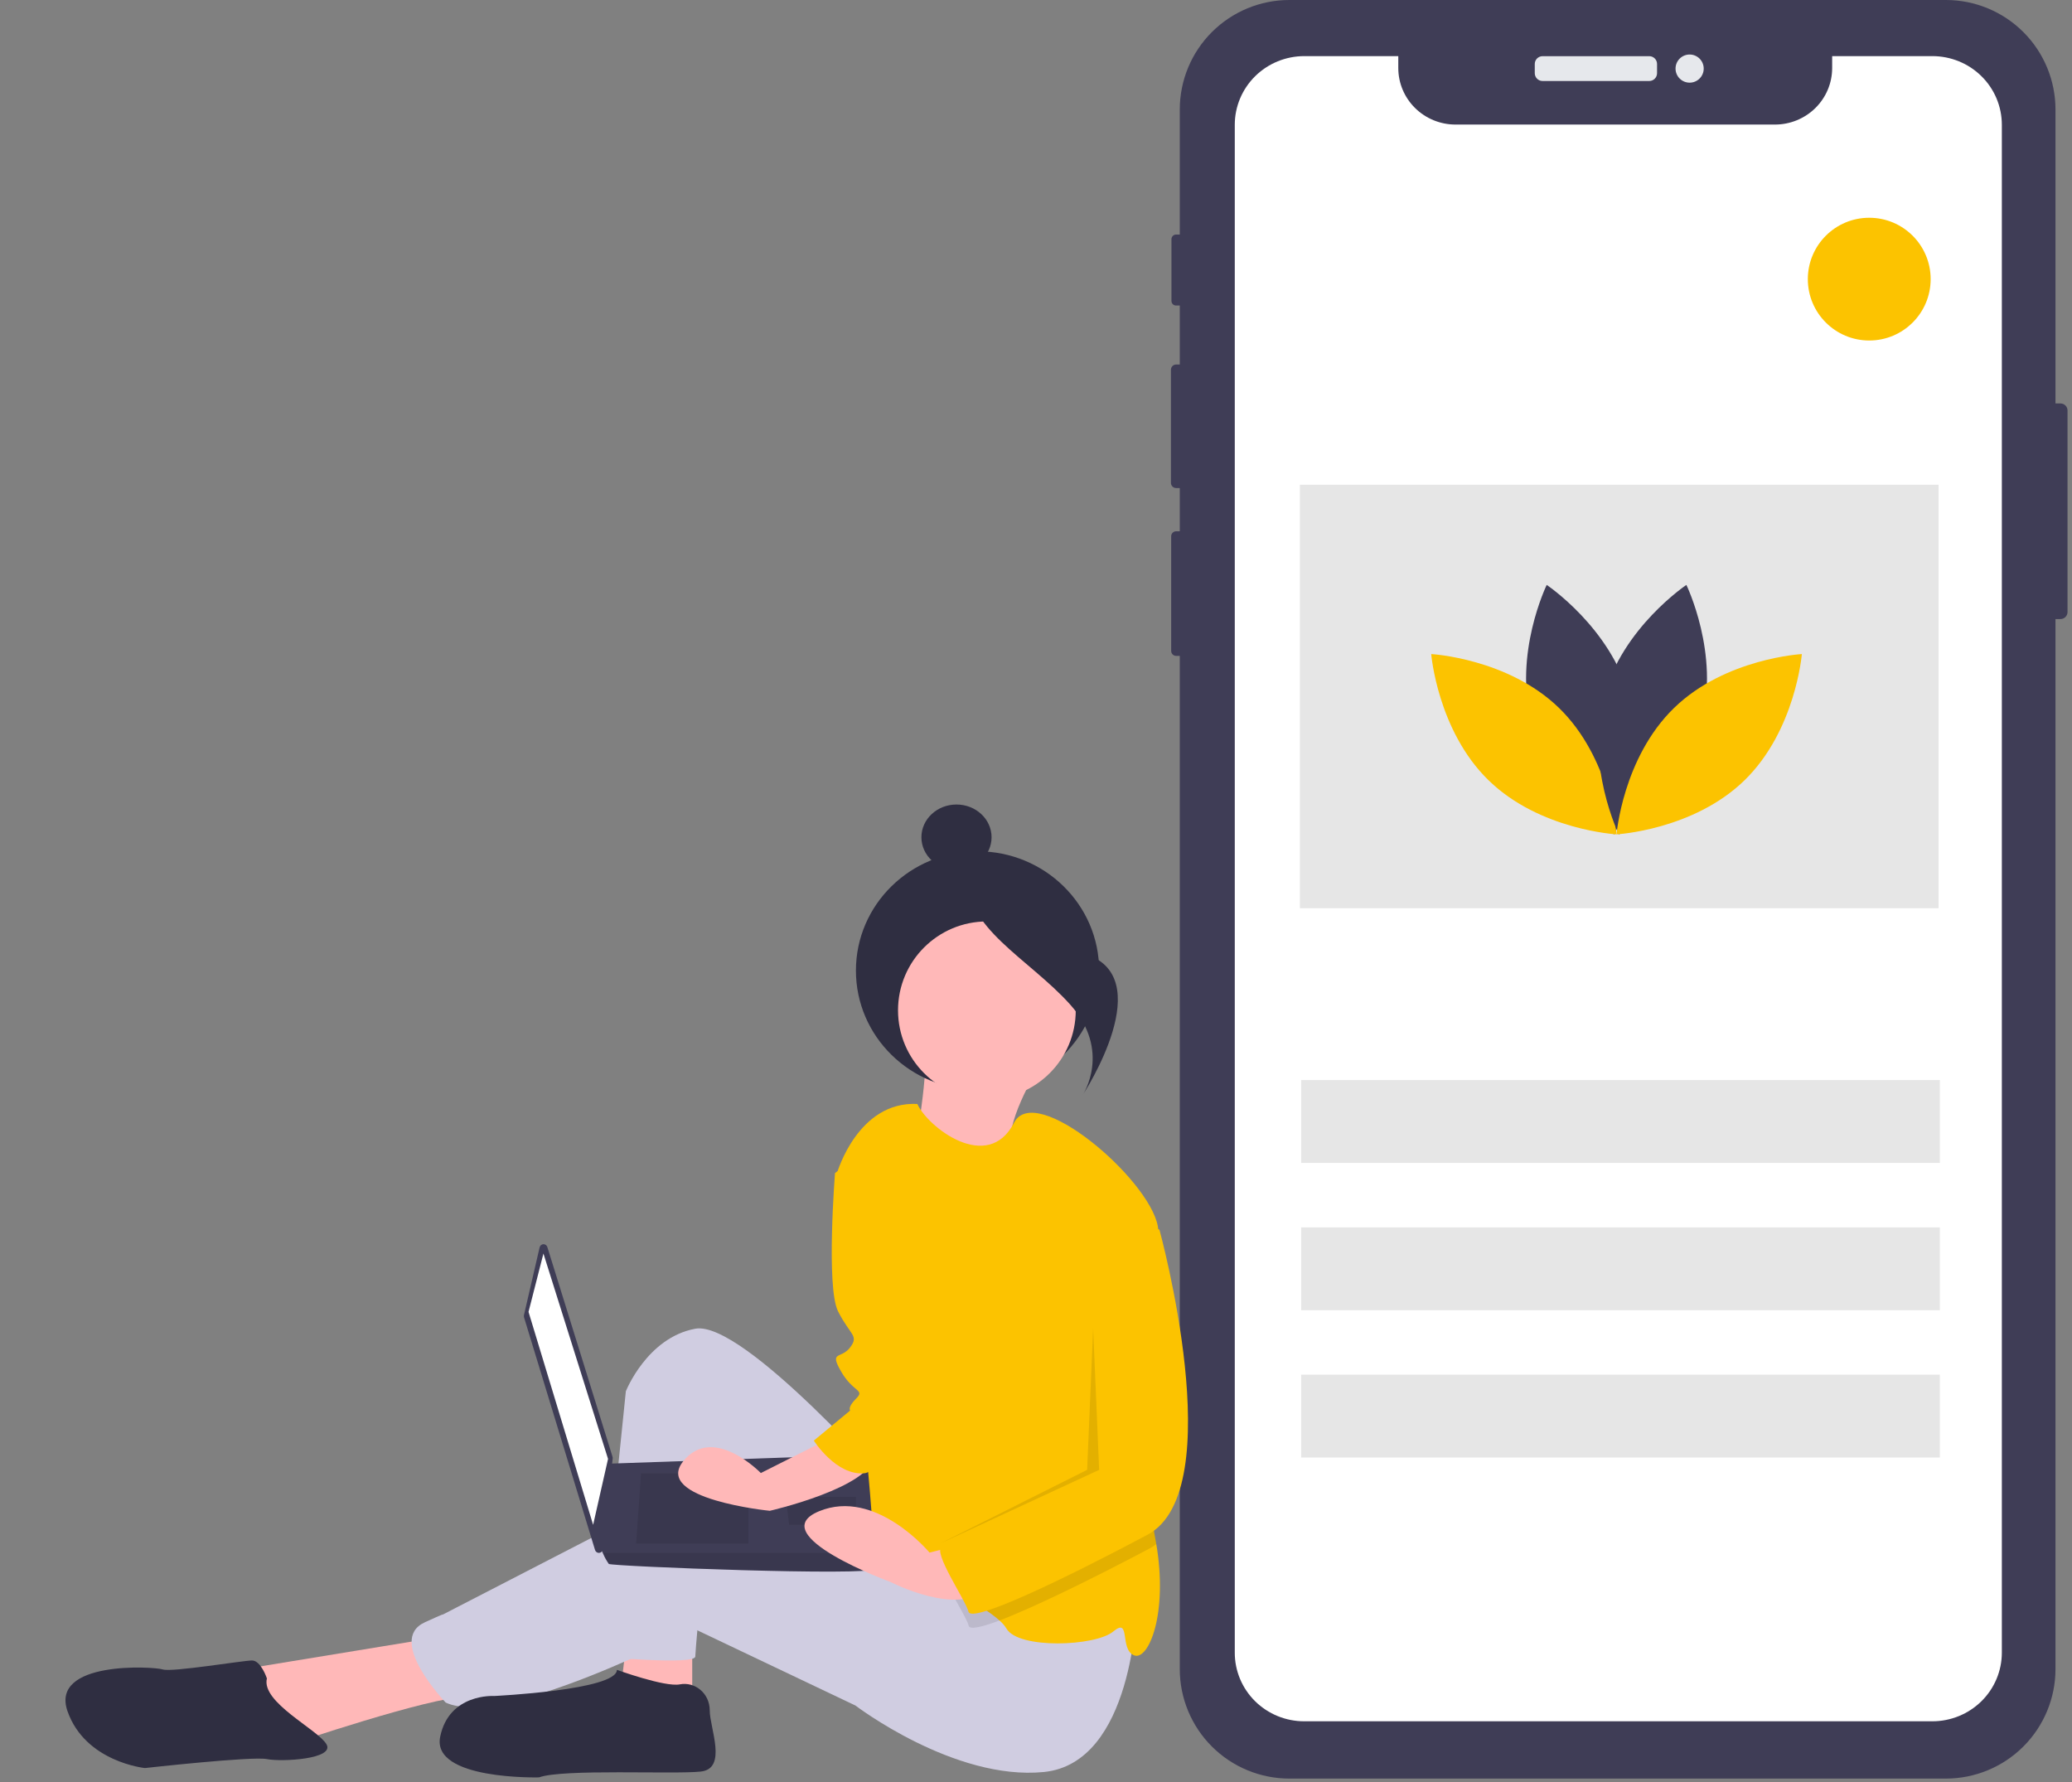 <svg fill="none" height="381" viewBox="0 0 443 381" width="443" xmlns="http://www.w3.org/2000/svg"><rect x="0" y="0" width="443" height="381" fill="#808080" stroke="none"/><path d="m442.044 87.757v43.091c-.001.398-.16.78-.442 1.061-.282.282-.663.441-1.062.442h-1.07v224.477c0 6.212-2.47 12.169-6.865 16.561-4.396 4.393-10.357 6.86-16.573 6.861h-140.36c-3.077 0-6.125-.607-8.968-1.784s-5.426-2.902-7.602-5.077-3.902-4.757-5.079-7.599c-1.178-2.841-1.783-5.887-1.783-8.962v-216.604h-.774c-.281 0-.551-.111-.751-.309-.199-.198-.312-.467-.313-.748v-24.524c0-.139.028-.278.081-.407s.132-.246.231-.345c.098-.098.216-.176.345-.23.129-.053.267-.081.407-.081h.774v-9.237h-.781c-.295-.001-.577-.12-.785-.329-.209-.209-.325-.492-.324-.787v-24.189c0-.294.117-.576.325-.783.208-.208.49-.325.784-.326h.781v-12.61h-.794c-.129 0-.258-.025-.377-.075-.12-.049-.228-.122-.32-.213-.091-.091-.164-.2-.213-.32-.05-.119-.075-.247-.075-.377v-13.2c0-.262.103-.513.288-.699.184-.186.435-.291.697-.292h.794v-26.729c.001-6.21 2.469-12.166 6.864-16.557 4.394-4.391 10.354-6.858 16.568-6.858h140.36c6.215-0 12.176 2.467 16.571 6.858 4.395 4.391 6.865 10.347 6.867 16.558v62.839h1.07c.399.001.78.16 1.062.441s.441.663.442 1.061z" fill="#3f3d56"/><path d="m352.614 12.011h-22.807c-.922 0-1.669.747-1.669 1.668v1.97c0 .921.747 1.668 1.669 1.668h22.807c.922 0 1.669-.747 1.669-1.668v-1.97c0-.921-.747-1.668-1.669-1.668z" fill="#e6e8ec"/><path d="m361.248 17.673c1.663 0 3.011-1.347 3.011-3.009 0-1.662-1.348-3.009-3.011-3.009s-3.012 1.347-3.012 3.009c0 1.662 1.349 3.009 3.012 3.009z" fill="#e6e8ec"/><path d="m428 26.677v326.652c-.002 3.892-1.568 7.623-4.355 10.374s-6.566 4.297-10.506 4.297h-134.278c-1.952.003-3.885-.374-5.689-1.11s-3.444-1.816-4.824-3.179c-1.381-1.363-2.476-2.982-3.222-4.763-.746-1.782-1.129-3.691-1.126-5.619v-326.652c0-1.927.384-3.836 1.131-5.617.747-1.781 1.842-3.399 3.222-4.762s3.018-2.444 4.821-3.182 3.736-1.117 5.687-1.117h20.098v2.547c0 3.205 1.289 6.279 3.584 8.546s5.407 3.54 8.653 3.54h68.29c3.245 0 6.358-1.273 8.652-3.54 2.295-2.266 3.584-5.34 3.585-8.546v-2.547h21.416c1.951-.001 3.884.379 5.688 1.116 1.803.737 3.442 1.818 4.822 3.182 1.38 1.363 2.474 2.981 3.221 4.762s1.131 3.69 1.13 5.617z" fill="#fff"/><g fill="#e6e6e6"><path d="m414.75 230.913h-136.559v17.714h136.559z"/><path d="m414.75 262.404h-136.559v17.714h136.559z"/><path d="m414.75 293.896h-136.559v17.714h136.559z"/></g><path d="m399.65 72.798c7.252 0 13.131-5.875 13.131-13.122 0-7.247-5.879-13.121-13.131-13.121s-13.13 5.875-13.13 13.121c0 7.247 5.878 13.122 13.13 13.122z" fill="#fcc300"/><path d="m414.477 103.633h-136.559v90.539h136.559z" fill="#e6e6e6"/><path d="m327.484 154.539c3.988 14.729 17.645 23.851 17.645 23.851s7.192-14.758 3.205-29.487-17.644-23.851-17.644-23.851-7.193 14.758-3.206 29.487z" fill="#3f3d56"/><path d="m333.343 151.374c10.941 10.643 12.278 27.004 12.278 27.004s-16.403-.895-27.344-11.538-12.277-27.005-12.277-27.005 16.402.895 27.343 11.539z" fill="#fcc300"/><path d="m363.758 154.539c-3.987 14.729-17.644 23.851-17.644 23.851s-7.193-14.758-3.206-29.487 17.645-23.851 17.645-23.851 7.192 14.758 3.205 29.487z" fill="#3f3d56"/><path d="m357.898 151.374c-10.941 10.643-12.277 27.004-12.277 27.004s16.403-.895 27.344-11.538 12.277-27.005 12.277-27.005-16.403.895-27.344 11.539z" fill="#fcc300"/><path d="m222 228.235s-8.127 13.412-5.225 17.043c2.903 3.631-21.775 3.722-21.775 3.722s3.707-19.51 2.616-24z" fill="#ffb8b8"/><path d="m209 233c-14.359 0-26-11.417-26-25.5s11.641-25.5 26-25.5 26 11.417 26 25.5-11.641 25.5-26 25.5z" fill="#2f2e41"/><path d="m148 347v15l-15-3.125 1.25-10.625z" fill="#ffb8b8"/><path d="m93.871 350-42.871 7.028 10.878 15.972s30.074-10.222 37.752-10.222c7.679 0-5.759-12.778-5.759-12.778z" fill="#ffb8b8"/><path d="m191.255 319.111s-32.273-36.951-42.6-35.039c-10.328 1.911-14.846 13.378-14.846 13.378l-5.809 56.701s20.655 1.911 20.655 0c0-1.912 3.872-42.685 3.872-42.685s30.337 66.257 46.473 22.298z" fill="#d0cde1"/><path d="m243 343.674s-.639 33.265-19.823 35.17c-19.184 1.904-40.286-14.217-40.286-14.217l-34.531-16.426s-40.926 21.506-53.075 15.791c0 0-12.789-13.334-4.476-17.144 8.313-3.809.639 0 .639 0l49.238-25.398s9.592-2.54 26.218 4.445c16.626 6.984 39.007 10.159 39.007 10.159z" fill="#d0cde1"/><path d="m211 235c-10.493 0-19-8.507-19-19s8.507-19 19-19 19 8.507 19 19-8.507 19-19 19z" fill="#ffb8b8"/><path d="m183.443 269.153 1.269 26.761s-.635 35.045 5.077 37.594c2.888 1.287 8.689 3.874 14.052 6.703 4.024 2.116 7.8 4.359 9.908 6.289.558.477 1.04 1.038 1.428 1.663 2.538 4.461 19.04 3.823 22.848.637 3.808-3.185 1.269 3.824 4.443 5.098 3.072 1.236 7.33-8.87 4.722-23.958-.083-.503-.178-1.013-.28-1.529-2.913-14.624 1.663-49.65.959-63.183-.041-1.034-.149-2.064-.324-3.084-1.904-10.195-26.199-30.942-30.744-22.104-5.597 10.909-18.456.943-20.665-4.021-12.693-.637-17.136 14.656-17.136 14.656z" fill="#fcc300"/><path d="m131.894 357s10.246 3.728 13.448 3.107 6.403 1.864 6.403 5.592c0 3.729 3.843 12.428-1.921 13.05-5.763.621-29.456-.622-34.579 1.242 0 0-23.052.622-21.131-8.699 1.921-9.321 11.526-8.699 11.526-8.699s26.254-1.243 26.254-5.593z" fill="#2f2e41"/><path d="m57.063 358.833s-1.272-3.833-3.181-3.833c-1.909 0-17.177 2.556-19.085 1.917-1.909-.639-24.175-1.917-20.358 8.944s16.541 12.139 16.541 12.139 22.902-2.556 26.084-1.917c3.181.639 14.632 0 12.724-3.194-1.909-3.195-13.996-8.945-12.724-14.056z" fill="#2f2e41"/><path d="m115.37 266.691-3.346 14.469c-.037.161-.031.33.017.488l15.177 49.724c.06.197.182.366.347.479.165.114.362.165.558.145.196-.021.38-.111.52-.256.141-.145.23-.336.252-.542l2.099-19.37c.014-.129.002-.259-.036-.382l-13.931-44.822c-.058-.187-.173-.349-.327-.462-.153-.112-.338-.169-.526-.161-.187.007-.367.079-.512.203-.145.125-.248.296-.292.487z" fill="#3f3d56"/><path d="m116.187 268-3.187 12.467 13.812 45.533 3.188-14.093z" fill="#fff"/><path d="m186.899 335.418c-.541 1.592-56.197-.531-56.738-1.062-.471-.664-.869-1.376-1.188-2.123-.508-1.062-.973-2.123-.973-2.123l2.161-17.188 55.117-1.922s1.378 14.566 1.659 21.233c.095 1.06.083 2.127-.038 3.185z" fill="#3f3d56"/><path d="m137.067 315-1.067 15h24v-15z" fill="#000" opacity=".1"/><path d="m168.154 320.027-.154-.027.725 6h14.275v-5.973z" fill="#000" opacity=".1"/><path d="m186.899 335.382c-.54 1.691-56.171-.564-56.711-1.127-.471-.706-.869-1.462-1.188-2.255h57.937c.095 1.126.083 2.259-.038 3.382z" fill="#000" opacity=".1"/><path d="m204.5 186c-4.142 0-7.5-3.134-7.5-7s3.358-7 7.5-7 7.5 3.134 7.5 7-3.358 7-7.5 7z" fill="#2f2e41"/><path d="m207.088 187s7.313 12.209 24.318 16.78.139 30.22.139 30.22 6.133-9.327-2.713-19.205c-8.846-9.877-23.082-16.63-21.744-27.795z" fill="#2f2e41"/><path d="m203.35 340.315c1.587 2.957 3.45 6.029 3.765 7.27.212.842 2.564.354 6.265-1.02 7.422-2.767 20.286-9.105 32.289-15.444.553-.289 1.078-.628 1.568-1.013-.084-.5-.18-1.007-.283-1.52-2.949-14.532 1.683-49.34.97-62.79l-5.468-1.798-10.923 10.131v43.059s-28.273 15.197-30.201 16.464c-.983.646.373 3.59 2.018 6.661z" fill="#000" opacity=".1"/><path d="m179.93 306.232-17.26 8.695s-10.229-10.558-16.622-2.485c-6.392 8.074 18.539 10.558 18.539 10.558s21.736-4.968 22.375-11.8c.639-6.831-7.032-4.968-7.032-4.968z" fill="#ffb8b8"/><path d="m208.946 329.407-10.219 2.521s-11.497-13.866-23.632-8.824 15.329 15.127 15.329 15.127 14.69 7.564 20.438 1.261-1.916-10.085-1.916-10.085z" fill="#ffb8b8"/><path d="m186.294 245c-.647.643-7.765 5.785-7.765 5.785s-1.941 24.424.647 29.566c2.589 5.142 4.53 5.142 2.589 7.713s-4.53.642-1.941 5.142c2.588 4.499 5.176 3.856 3.235 5.784s-1.294 2.571-1.294 2.571l-7.765 6.428s4.764 7.537 10.794 6.982 11.206-29.478 11.206-29.478z" fill="#fcc300"/><path d="m242.153 261 5.74 1.9s15.309 55.723-2.551 65.221-37.634 18.997-38.272 16.464-7.654-12.665-5.74-13.931c1.913-1.266 29.979-16.464 29.979-16.464v-43.059z" fill="#fcc300"/><path d="m233.718 284 1.282 30.246-34 15.754 31.434-15.754z" fill="#000" opacity=".1"/></svg>